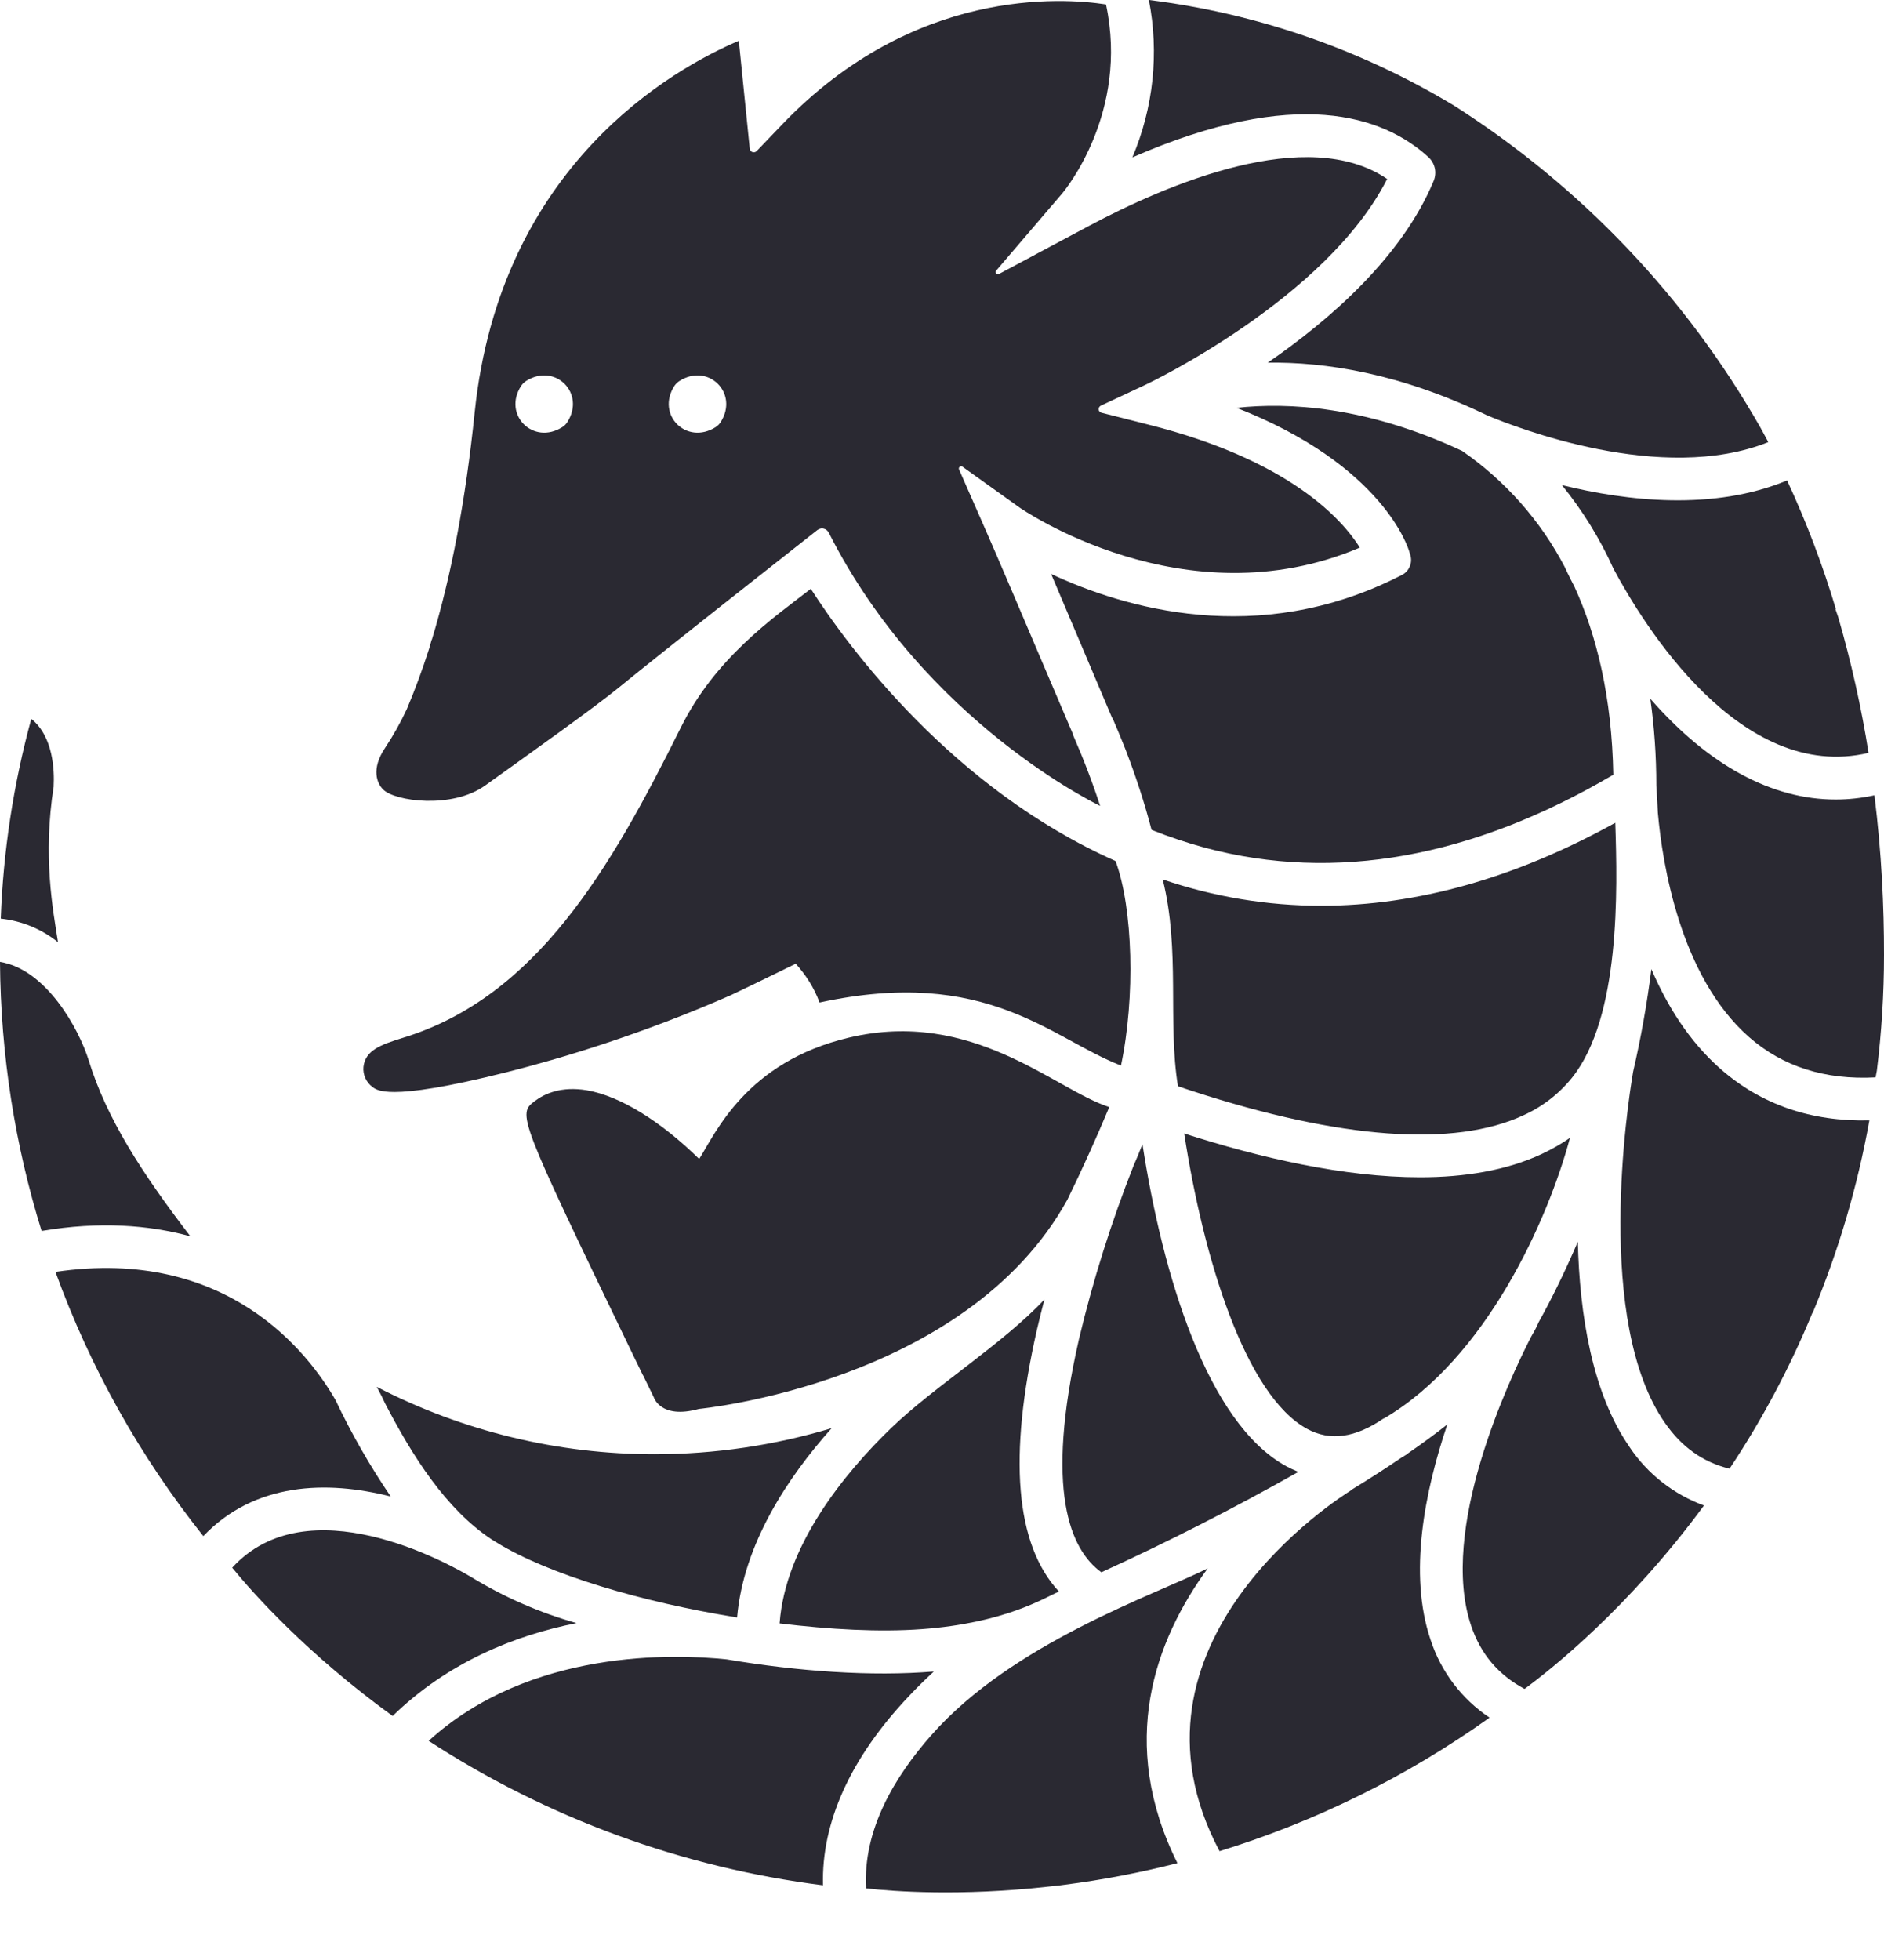 <svg width="25" height="26" viewBox="0 0 25 26" fill="none" xmlns="http://www.w3.org/2000/svg">
<path d="M4.999 18.397C5.057 18.502 5.093 18.579 5.108 18.613C5.472 19.314 5.917 20.021 6.527 20.423L6.587 20.46C7.276 20.885 8.511 21.252 9.781 21.456C9.866 20.48 10.454 19.596 11.036 18.945C10.275 19.174 9.484 19.29 8.689 19.291C7.405 19.292 6.139 18.986 4.999 18.397ZM14.72 14.686C13.996 14.454 12.91 13.373 11.262 13.765C9.903 14.088 9.495 15.031 9.278 15.374C8.771 14.877 8.233 14.54 7.787 14.463C7.447 14.406 7.225 14.509 7.098 14.605C6.867 14.78 6.861 14.786 8.399 17.971L8.528 18.236C8.529 18.241 8.534 18.244 8.536 18.249L8.675 18.534C8.675 18.534 8.763 18.831 9.274 18.69C9.274 18.69 12.816 18.353 14.164 15.914C14.361 15.51 14.546 15.1 14.72 14.685V14.686ZM0.712 10.429C0.723 10.225 0.709 9.77 0.415 9.536C0.179 10.401 0.043 11.29 0.01 12.186C0.288 12.215 0.553 12.324 0.77 12.499C0.704 12.078 0.565 11.365 0.713 10.429H0.712ZM14.051 21.112C13.473 20.489 13.375 19.324 13.761 17.633C13.792 17.5 13.825 17.369 13.859 17.238C13.309 17.825 12.392 18.397 11.829 18.94C11.205 19.541 10.42 20.503 10.345 21.535C11.009 21.615 11.663 21.653 12.232 21.611C13.327 21.531 13.854 21.2 14.051 21.112ZM20.726 6.435C21.001 6.774 21.231 7.146 21.41 7.544C21.805 8.284 23.094 10.39 24.795 9.987C24.699 9.38 24.564 8.779 24.393 8.189C24.381 8.153 24.369 8.117 24.356 8.081L24.361 8.079C24.191 7.51 23.977 6.939 23.714 6.373C22.738 6.779 21.589 6.648 20.726 6.435ZM18.953 2.083C18.996 2.122 19.026 2.174 19.039 2.23C19.052 2.287 19.046 2.346 19.024 2.4C18.603 3.412 17.643 4.246 16.822 4.811C17.575 4.8 18.57 4.947 19.736 5.511C20.108 5.667 22.05 6.43 23.464 5.865C23.46 5.857 23.454 5.848 23.451 5.839C23.422 5.785 23.392 5.731 23.363 5.677C22.378 3.944 20.982 2.476 19.296 1.402C18.06 0.656 16.68 0.178 15.245 0C15.383 0.702 15.306 1.429 15.026 2.088C17.197 1.14 18.353 1.537 18.953 2.083ZM14.614 20.857C15.505 20.451 16.377 20.006 17.229 19.525C17.172 19.502 17.119 19.477 17.07 19.451C16.016 18.877 15.426 16.903 15.16 15.178C15.122 15.276 15.082 15.373 15.04 15.468C14.745 16.216 14.503 16.984 14.317 17.766C13.857 19.777 14.203 20.56 14.614 20.856V20.857ZM21.435 10.914C20.11 11.647 18.804 12.015 17.531 12.015C16.816 12.015 16.106 11.897 15.429 11.666C15.664 12.606 15.492 13.553 15.631 14.409C15.695 14.431 15.761 14.454 15.828 14.475C17.782 15.112 19.3 15.223 20.217 14.794C20.468 14.681 20.689 14.509 20.861 14.295C21.503 13.491 21.464 11.812 21.434 10.914H21.435Z" fill="#2A2932"/>
<path d="M18.363 18.814L18.364 18.817C19.727 18.017 20.545 16.17 20.833 15.094C20.717 15.174 20.593 15.245 20.459 15.308C19.989 15.527 19.435 15.617 18.843 15.617C17.834 15.617 16.713 15.357 15.714 15.036C15.969 16.698 16.527 18.509 17.344 18.954C17.65 19.12 17.983 19.075 18.363 18.814ZM15.282 11.009C15.515 11.102 15.753 11.181 15.995 11.247C17.715 11.705 19.535 11.379 21.408 10.277C21.389 9.247 21.188 8.431 20.893 7.784C20.814 7.633 20.771 7.538 20.765 7.526H20.766C20.444 6.908 19.975 6.378 19.401 5.981C18.13 5.387 17.089 5.335 16.409 5.41C18.355 6.172 18.687 7.269 18.702 7.322L18.716 7.367C18.73 7.418 18.727 7.471 18.705 7.519C18.684 7.567 18.647 7.605 18.6 7.629L18.557 7.65C16.686 8.593 14.915 8.066 13.948 7.614C14.233 8.284 14.611 9.179 14.758 9.525L14.762 9.524C14.822 9.662 14.881 9.805 14.94 9.954L14.943 9.963C15.069 10.291 15.185 10.64 15.281 11.009H15.282ZM21.625 19.197C21.125 18.479 20.961 17.433 20.937 16.472C20.763 16.879 20.583 17.243 20.409 17.555L20.41 17.556C20.384 17.615 20.353 17.673 20.317 17.733C20.026 18.301 19.087 20.292 19.523 21.571C19.65 21.944 19.883 22.218 20.23 22.404C20.583 22.145 21.61 21.332 22.611 19.971C22.208 19.823 21.863 19.553 21.625 19.198V19.197ZM2.526 16.4C1.88 15.558 1.413 14.833 1.178 14.069C1.048 13.648 0.612 12.857 0 12.76C0.009 14.001 0.201 15.199 0.552 16.329C1.319 16.199 1.974 16.249 2.526 16.4Z" fill="#2A2932"/>
<path d="M18.983 21.752C18.686 20.877 18.906 19.782 19.205 18.896C19.035 19.029 18.861 19.157 18.683 19.279L18.684 19.282L18.592 19.339C18.373 19.488 18.15 19.631 17.923 19.769L17.925 19.772C17.792 19.854 14.715 21.791 16.183 24.556C17.465 24.161 18.675 23.563 19.766 22.785C19.396 22.538 19.12 22.174 18.983 21.752ZM24.873 10.55C24.702 10.587 24.53 10.606 24.359 10.606C23.514 10.606 22.677 10.156 21.906 9.277C21.904 9.274 21.902 9.272 21.899 9.269C21.951 9.637 21.979 10.023 21.979 10.425C21.987 10.544 21.994 10.663 21.999 10.781C22.059 11.456 22.295 12.954 23.209 13.757C23.655 14.149 24.218 14.328 24.888 14.292C24.894 14.266 24.9 14.235 24.905 14.204C24.968 13.695 25 13.182 25 12.67C25.001 12.029 24.968 11.312 24.873 10.55Z" fill="#2A2932"/>
<path d="M22.831 14.18C22.415 13.814 22.121 13.342 21.913 12.855C21.856 13.312 21.775 13.767 21.671 14.216C21.596 14.652 21.157 17.533 22.093 18.875C22.317 19.198 22.598 19.396 22.95 19.483C23.384 18.831 23.752 18.139 24.05 17.415L24.053 17.417C24.392 16.604 24.647 15.749 24.806 14.862C24.033 14.881 23.37 14.653 22.831 14.18ZM5.185 19.852C4.908 19.445 4.663 19.017 4.452 18.572C4.095 17.951 3.015 16.534 0.736 16.872C1.195 18.139 1.858 19.322 2.698 20.377C3.378 19.664 4.336 19.635 5.185 19.852ZM12.393 22.173C11.562 22.242 10.587 22.171 9.643 22.012C8.954 21.94 7.032 21.869 5.688 23.093C7.264 24.118 9.053 24.773 10.921 25.009C10.898 24.176 11.287 23.316 12.059 22.502C12.17 22.383 12.283 22.274 12.392 22.173H12.393ZM6.254 20.921C5.94 20.734 4.083 19.7 3.081 20.796C3.358 21.136 4.076 21.942 5.21 22.763C5.949 22.045 6.838 21.692 7.65 21.531C7.159 21.392 6.689 21.187 6.254 20.921ZM16.026 20.805C15.325 21.156 13.437 21.792 12.357 23.019C11.873 23.568 11.448 24.272 11.493 25.05C11.874 25.092 12.747 25.154 13.887 25.029L14.055 25.011L14.123 25.002C14.633 24.937 15.134 24.841 15.624 24.715C14.828 23.118 15.326 21.763 16.026 20.805ZM4.943 14.42C4.978 14.447 5.039 14.486 5.235 14.486C5.471 14.486 5.904 14.429 6.727 14.222C7.437 14.043 8.506 13.724 9.699 13.201C9.831 13.139 10.169 12.976 10.559 12.784C10.689 12.928 10.802 13.098 10.875 13.299C13.099 12.816 13.945 13.776 14.875 14.135C15.066 13.231 15.035 12.048 14.803 11.422C12.643 10.462 11.267 8.6 10.759 7.811C10.251 8.204 9.493 8.727 9.033 9.653C8.098 11.535 7.111 13.228 5.347 13.767C5.045 13.86 4.849 13.934 4.823 14.152C4.818 14.203 4.827 14.255 4.848 14.302C4.869 14.348 4.901 14.389 4.943 14.42Z" fill="#2A2932"/>
<path d="M6.436 10.421C6.952 10.051 7.881 9.391 8.206 9.125C8.798 8.641 10.434 7.356 10.846 7.031C10.858 7.022 10.872 7.016 10.886 7.013C10.9 7.009 10.915 7.009 10.93 7.013C10.944 7.016 10.958 7.022 10.969 7.031C10.981 7.041 10.99 7.052 10.997 7.065C12.271 9.588 14.598 10.69 14.598 10.69C14.498 10.382 14.378 10.068 14.239 9.75L14.242 9.749L13.754 8.605L13.446 7.882C13.272 7.476 13.137 7.159 13.097 7.072L12.726 6.227C12.714 6.199 12.747 6.174 12.772 6.191L13.525 6.73C13.546 6.745 15.717 8.254 18.045 7.264C17.809 6.889 17.113 6.106 15.252 5.636L14.616 5.475C14.571 5.464 14.565 5.402 14.608 5.381L15.2 5.104C15.225 5.093 17.6 3.966 18.407 2.374C17.345 1.651 15.491 2.442 14.446 2.999L13.255 3.635C13.226 3.65 13.198 3.615 13.219 3.59L14.095 2.566C14.132 2.522 14.983 1.493 14.676 0.059C14.095 -0.031 12.127 -0.167 10.387 1.643L10.04 2.005C10.033 2.012 10.024 2.017 10.014 2.019C10.004 2.022 9.994 2.021 9.985 2.018C9.975 2.014 9.967 2.009 9.96 2.001C9.954 1.993 9.95 1.983 9.949 1.973L9.804 0.541C8.935 0.911 6.639 2.19 6.299 5.468C6.179 6.634 5.989 7.636 5.73 8.488L5.728 8.486L5.694 8.606C5.603 8.89 5.505 9.155 5.399 9.405C5.316 9.584 5.219 9.757 5.11 9.921C4.919 10.205 5.005 10.395 5.084 10.473C5.238 10.63 5.999 10.734 6.436 10.421ZM9.014 5.055C9.399 4.808 9.809 5.216 9.562 5.601C9.546 5.626 9.523 5.649 9.498 5.665C9.111 5.911 8.702 5.503 8.949 5.119C8.966 5.094 8.988 5.072 9.014 5.055ZM6.979 5.055C7.366 4.808 7.775 5.216 7.527 5.601C7.511 5.626 7.489 5.649 7.463 5.665C7.077 5.911 6.667 5.503 6.915 5.119C6.932 5.094 6.954 5.072 6.979 5.055Z" fill="#2A2932"/>
</svg>

